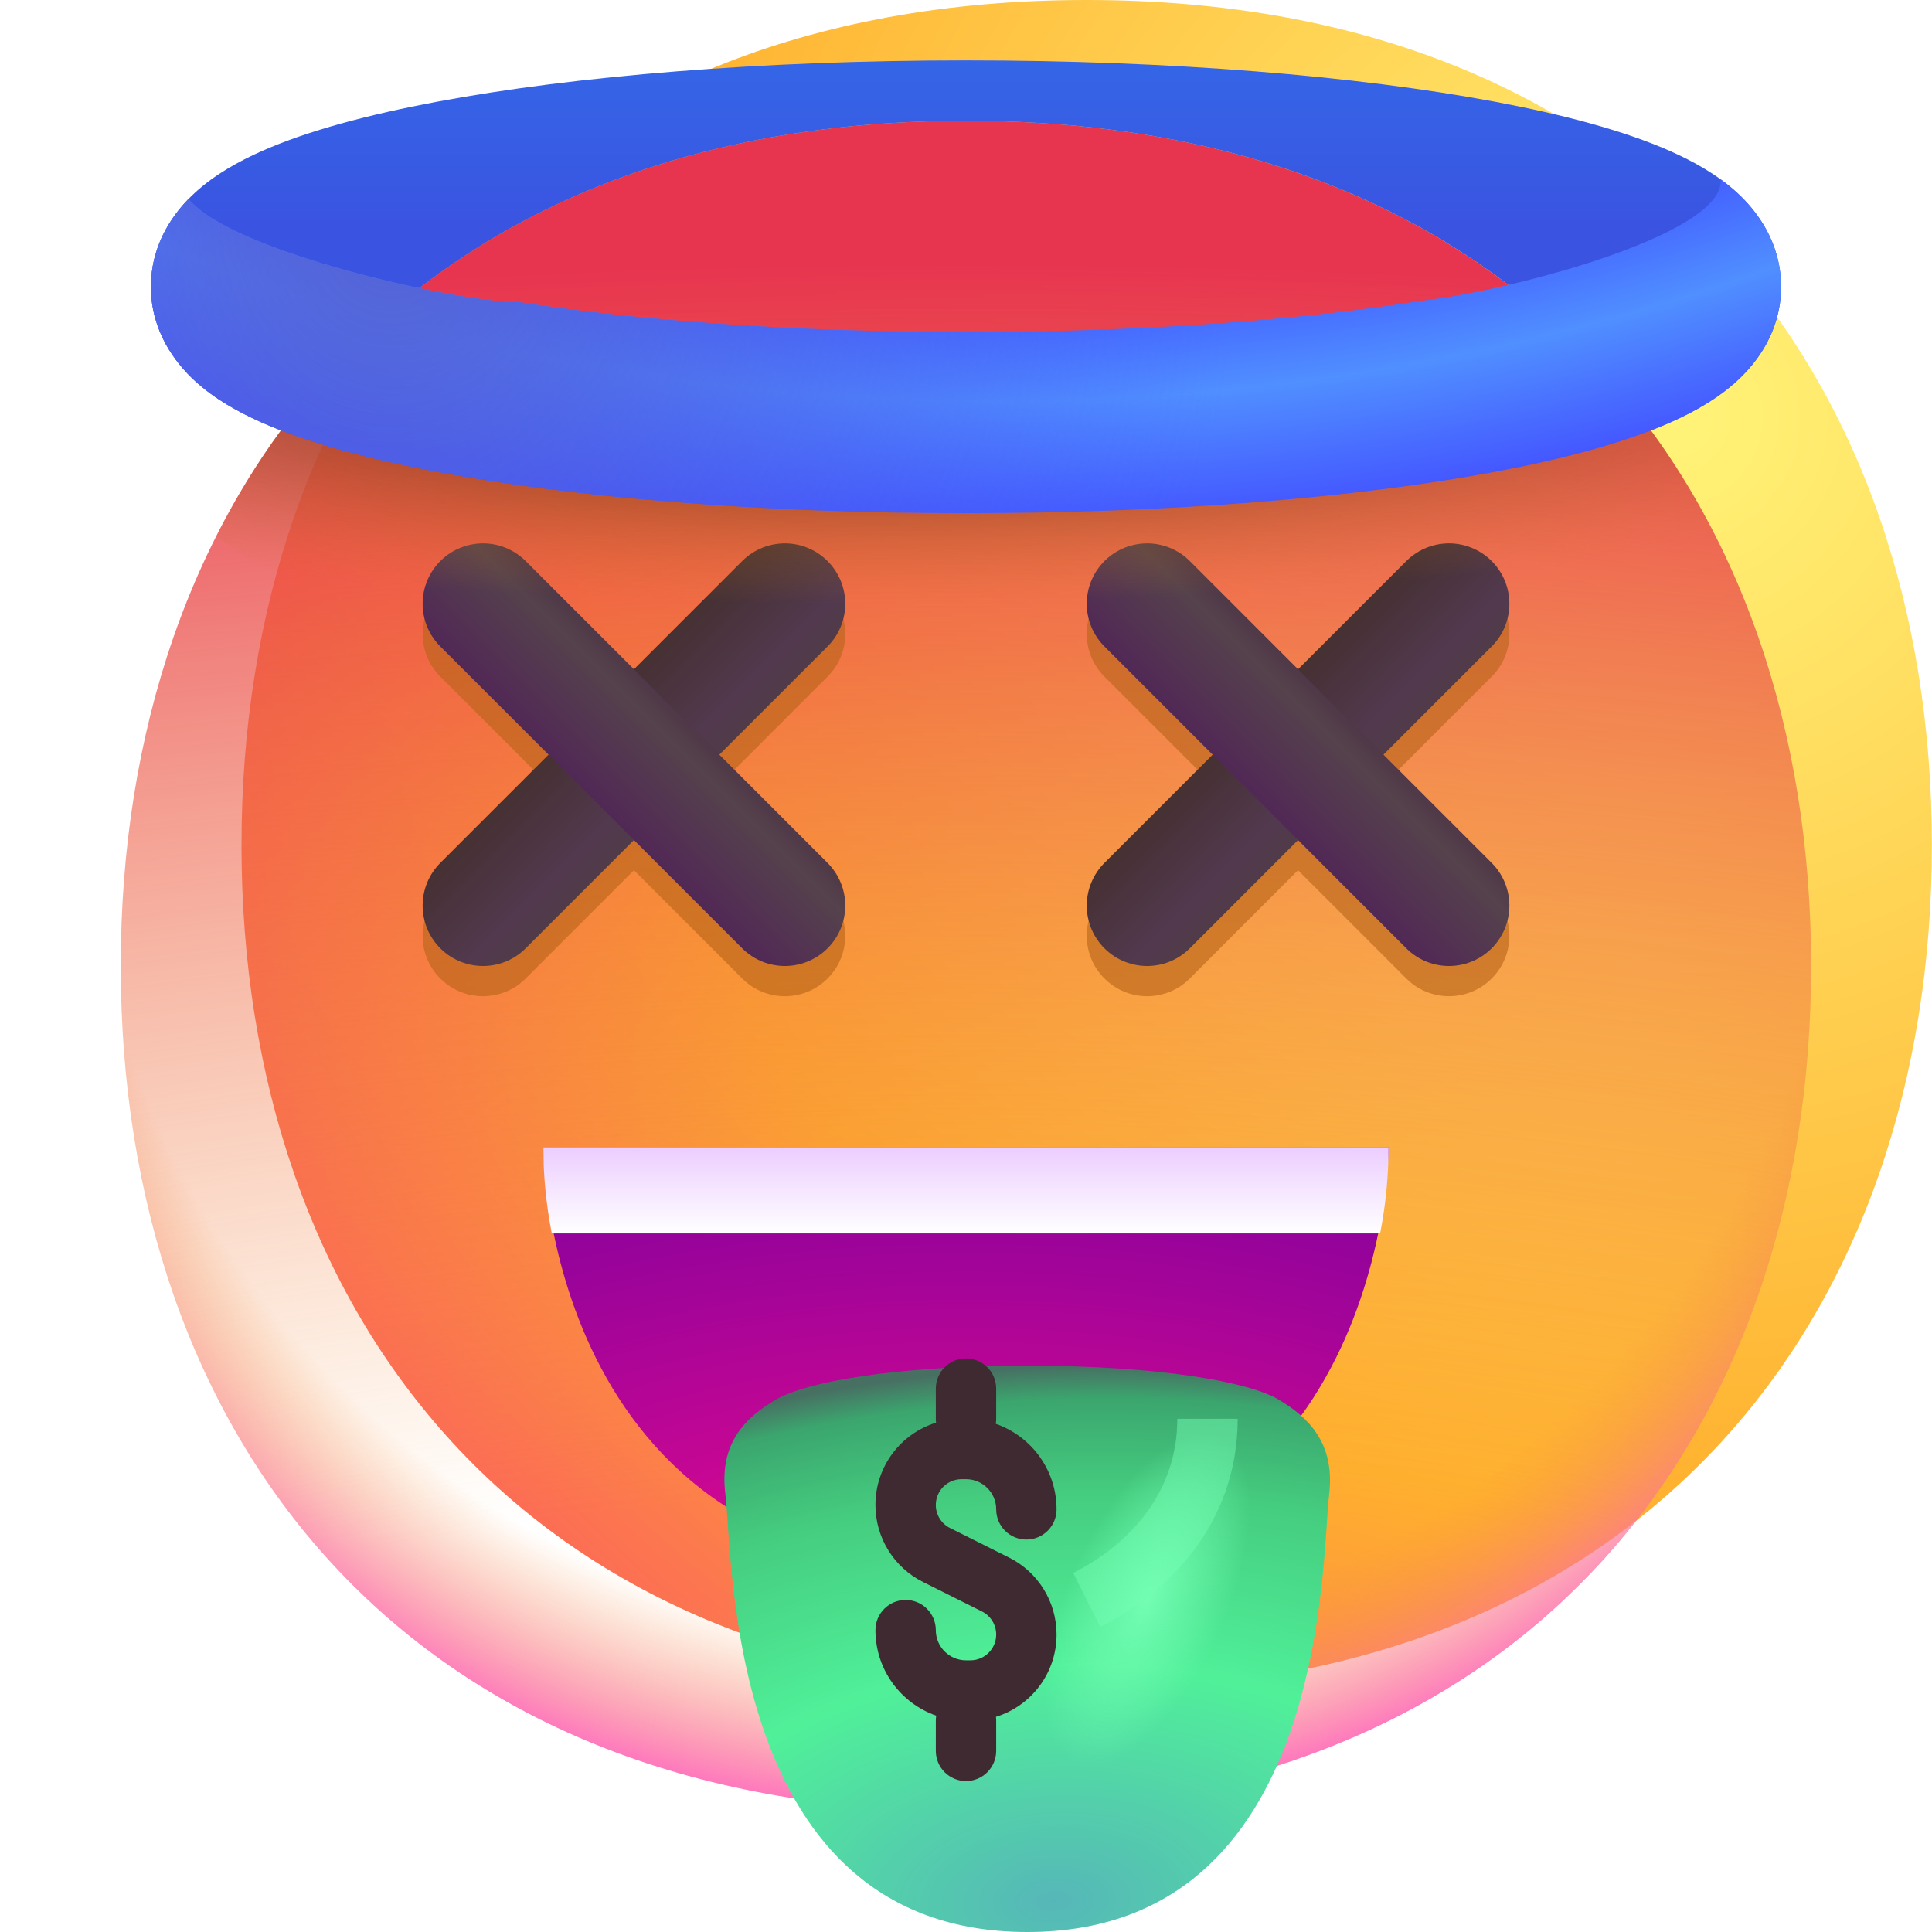 <svg width="1600" height="1600" viewBox="0 0 32 32" fill="none" xmlns="http://www.w3.org/2000/svg">
<g filter="url(#filter0_i_6808_5229)">
<path d="M15.999 29.998C25.333 29.998 29.998 23.73 29.998 15.999C29.998 8.268 25.333 2 15.999 2C6.664 2 2 8.268 2 15.999C2 23.73 6.664 29.998 15.999 29.998Z" fill="url(#paint0_radial_6808_5229)"></path>
</g>
<path d="M15.999 29.998C25.333 29.998 29.998 23.73 29.998 15.999C29.998 8.268 25.333 2 15.999 2C6.664 2 2 8.268 2 15.999C2 23.73 6.664 29.998 15.999 29.998Z" fill="url(#paint1_radial_6808_5229)"></path>
<path d="M15.999 29.998C25.333 29.998 29.998 23.73 29.998 15.999C29.998 8.268 25.333 2 15.999 2C6.664 2 2 8.268 2 15.999C2 23.73 6.664 29.998 15.999 29.998Z" fill="url(#paint2_radial_6808_5229)"></path>
<defs>
<filter id="filter0_i_6808_5229" x="2" y="0" width="29.998" height="29.998" filterUnits="userSpaceOnUse" color-interpolation-filters="sRGB">
<feFlood flood-opacity="0" result="BackgroundImageFix"></feFlood>
<feBlend mode="normal" in="SourceGraphic" in2="BackgroundImageFix" result="shape"></feBlend>
<feColorMatrix in="SourceAlpha" type="matrix" values="0 0 0 0 0 0 0 0 0 0 0 0 0 0 0 0 0 0 127 0" result="hardAlpha"></feColorMatrix>
<feOffset dx="2" dy="-2"></feOffset>
<feGaussianBlur stdDeviation="2"></feGaussianBlur>
<feComposite in2="hardAlpha" operator="arithmetic" k2="-1" k3="1"></feComposite>
<feColorMatrix type="matrix" values="0 0 0 0 0 0 0 0 0 0 0 0 0 0 0 0 0 0 0.08 0"></feColorMatrix>
<feBlend mode="normal" in2="shape" result="effect1_innerShadow_6808_5229"></feBlend>
</filter>
<radialGradient id="paint0_radial_6808_5229" cx="0" cy="0" r="1" gradientUnits="userSpaceOnUse" gradientTransform="translate(25.5 9) rotate(132.839) scale(37.503)">
<stop stop-color="#FFF478"></stop>
<stop offset="0.475" stop-color="#FFB02E"></stop>
<stop offset="1" stop-color="#F70A8D"></stop>
</radialGradient>
<radialGradient id="paint1_radial_6808_5229" cx="0" cy="0" r="1" gradientUnits="userSpaceOnUse" gradientTransform="translate(16 12.5) rotate(90) scale(17.885)">
<stop offset="0.824" stop-color="#F59639" stop-opacity="0"></stop>
<stop offset="1" stop-color="#FF63C4"></stop>
</radialGradient>
<radialGradient id="paint2_radial_6808_5229" cx="0" cy="0" r="1" gradientUnits="userSpaceOnUse" gradientTransform="translate(15.999 35.188) rotate(-90) scale(30.688 67.515)">
<stop offset="0.344" stop-color="#F59639" stop-opacity="0"></stop>
<stop offset="1" stop-color="#E73550"></stop>
</radialGradient>
</defs>

<g opacity="0.6" filter="url(#filter0_f_961_3694)">
<path fill-rule="evenodd" clip-rule="evenodd" d="M7.293 9.793C7.683 9.402 8.317 9.402 8.707 9.793L10.5 11.586L12.293 9.793C12.683 9.402 13.317 9.402 13.707 9.793C14.098 10.183 14.098 10.817 13.707 11.207L11.914 13L13.707 14.793C14.098 15.183 14.098 15.817 13.707 16.207C13.317 16.598 12.683 16.598 12.293 16.207L10.5 14.414L8.707 16.207C8.317 16.598 7.683 16.598 7.293 16.207C6.902 15.817 6.902 15.183 7.293 14.793L9.086 13L7.293 11.207C6.902 10.817 6.902 10.183 7.293 9.793ZM18.293 9.793C18.683 9.402 19.317 9.402 19.707 9.793L21.5 11.586L23.293 9.793C23.683 9.402 24.317 9.402 24.707 9.793C25.098 10.183 25.098 10.817 24.707 11.207L22.914 13L24.707 14.793C25.098 15.183 25.098 15.817 24.707 16.207C24.317 16.598 23.683 16.598 23.293 16.207L21.5 14.414L19.707 16.207C19.317 16.598 18.683 16.598 18.293 16.207C17.902 15.817 17.902 15.183 18.293 14.793L20.086 13L18.293 11.207C17.902 10.817 17.902 10.183 18.293 9.793Z" fill="#B56318"></path>
</g>
<path d="M13 10L8 15" stroke="url(#paint0_linear_961_3694)" stroke-width="2" stroke-linecap="round"></path>
<path d="M8 10L13 15" stroke="url(#paint1_linear_961_3694)" stroke-width="2" stroke-linecap="round"></path>
<path d="M24 10L19 15" stroke="url(#paint2_linear_961_3694)" stroke-width="2" stroke-linecap="round"></path>
<path d="M19 10L24 15" stroke="url(#paint3_linear_961_3694)" stroke-width="2" stroke-linecap="round"></path>
<defs>
<filter id="filter0_f_961_3694" x="6" y="8.5" width="20" height="9" filterUnits="userSpaceOnUse" color-interpolation-filters="sRGB">
<feFlood flood-opacity="0" result="BackgroundImageFix"></feFlood>
<feBlend mode="normal" in="SourceGraphic" in2="BackgroundImageFix" result="shape"></feBlend>
<feGaussianBlur stdDeviation="0.5" result="effect1_foregroundBlur_961_3694"></feGaussianBlur>
</filter>
<linearGradient id="paint0_linear_961_3694" x1="11.5" y1="13.5" x2="9.5" y2="11.5" gradientUnits="userSpaceOnUse">
<stop stop-color="#4F3C43"></stop>
<stop offset="0.326" stop-color="#52394E"></stop>
<stop offset="1" stop-color="#422E2B"></stop>
</linearGradient>
<linearGradient id="paint1_linear_961_3694" x1="13" y1="12.5" x2="11" y2="14.5" gradientUnits="userSpaceOnUse">
<stop stop-color="#45253E"></stop>
<stop offset="0.414" stop-color="#55424C"></stop>
<stop offset="1" stop-color="#512756"></stop>
</linearGradient>
<linearGradient id="paint2_linear_961_3694" x1="22.5" y1="13.5" x2="20.5" y2="11.5" gradientUnits="userSpaceOnUse">
<stop stop-color="#4F3C43"></stop>
<stop offset="0.326" stop-color="#52394E"></stop>
<stop offset="1" stop-color="#422E2B"></stop>
</linearGradient>
<linearGradient id="paint3_linear_961_3694" x1="24" y1="12.5" x2="22" y2="14.5" gradientUnits="userSpaceOnUse">
<stop stop-color="#45253E"></stop>
<stop offset="0.414" stop-color="#55424C"></stop>
<stop offset="1" stop-color="#512756"></stop>
</linearGradient>
</defs>
<parsererror style="display: block; white-space: pre; border: 2px solid #c77; padding: 0 1em 0 1em; margin: 1em; background-color: #fdd; color: black"><h3>This page contains the following errors:</h3><div style="font-family:monospace;font-size:12px">error on line 16 at column 19: Specification mandates value for attribute async
</div><h3>Below is a rendering of the page up to the first error.</h3></parsererror>
  <head>
    <meta charset="UTF-8"></meta>
    <meta name="author" content="Diu"></meta>
    <meta property="og:title" content="Fluent Emoji Maker"></meta>
    <meta property="og:image" content="https://emoji.ddiu.io/banner.png"></meta>
    <meta property="description" content="Generate your own Fluent Emojis!"></meta>
    <meta property="og:description" content="Generate your own Fluent Emojis!"></meta>
    <meta property="og:url" content="https://emoji.ddiu.io/"></meta>
    <meta name="twitter:card" content="summary_large_image"></meta>
    <meta name="twitter:creator" content="@ddiu8081"></meta>
    <link rel="icon" type="image/svg+xml" href="/favicon.svg"></link>
    <meta name="viewport" content="width=device-width, initial-scale=1.0"></meta>
    <title>Fluent Emoji Maker</title></head>
<path d="M15.999 26C8.999 26 8.999 19 8.999 19H22.999C22.999 19 22.999 26 15.999 26Z" fill="url(#paint0_radial_922_485)"></path>
<g filter="url(#filter0_i_922_485)">
<path d="M16.015 31C21.015 31 20.886 24.8 21.015 23.75C21.116 22.9 20.666 22.47 20.175 22.18C19.686 21.89 18.215 21.62 16.015 21.62C13.816 21.62 12.355 21.89 11.855 22.18C11.355 22.47 10.905 22.9 11.015 23.75C11.146 24.8 11.015 31 16.015 31Z" fill="url(#paint1_radial_922_485)"></path>
</g>
<g opacity="0.5" filter="url(#filter1_f_922_485)">
<path d="M18 26.5C19 26 20 25 20 23.5" stroke="#71FCB2"></path>
</g>
<path d="M22.859 20.43C22.949 19.97 22.999 19.49 22.999 19C18.339 19 11.839 19 8.999 19C8.999 19.49 9.049 19.96 9.139 20.43H22.859Z" fill="url(#paint2_linear_922_485)"></path>
<path fill-rule="evenodd" clip-rule="evenodd" d="M15.849 30.998C15.527 30.951 15.219 30.848 14.935 30.684C13.235 29.703 13.009 26.913 14.429 24.453C15.226 23.073 16.372 22.09 17.524 21.667C18.889 21.756 19.808 21.962 20.175 22.18C20.666 22.47 21.116 22.9 21.015 23.75C21.003 23.853 20.992 24.007 20.98 24.199C20.897 25.423 20.709 28.232 19.087 29.831C18.605 30.245 18.087 30.561 17.567 30.764C17.114 30.915 16.6 31 16.015 31C15.959 31 15.904 30.999 15.849 30.998Z" fill="url(#paint3_radial_922_485)"></path>
<path fill-rule="evenodd" clip-rule="evenodd" d="M16 22.5C16.276 22.5 16.5 22.724 16.5 23V23.5C16.5 23.528 16.498 23.556 16.493 23.583C17.079 23.787 17.5 24.344 17.5 25C17.5 25.276 17.276 25.5 17 25.5C16.724 25.5 16.5 25.276 16.5 25C16.5 24.724 16.276 24.5 16 24.5H15.927C15.691 24.5 15.5 24.691 15.5 24.927C15.5 25.089 15.591 25.237 15.736 25.309L16.711 25.797C17.195 26.038 17.5 26.532 17.5 27.073C17.5 27.714 17.078 28.256 16.496 28.436C16.499 28.457 16.5 28.478 16.5 28.5V29C16.5 29.276 16.276 29.5 16 29.5C15.724 29.5 15.5 29.276 15.5 29V28.5C15.5 28.472 15.502 28.444 15.507 28.417C14.921 28.213 14.5 27.656 14.5 27C14.5 26.724 14.724 26.5 15 26.5C15.276 26.5 15.5 26.724 15.5 27C15.5 27.276 15.724 27.5 16 27.5H16.073C16.309 27.5 16.5 27.309 16.5 27.073C16.5 26.911 16.409 26.763 16.264 26.691L15.289 26.203C14.805 25.962 14.5 25.468 14.5 24.927C14.5 24.286 14.922 23.744 15.504 23.564C15.501 23.543 15.5 23.522 15.5 23.5V23C15.5 22.724 15.724 22.5 16 22.5Z" fill="#402A32"></path>
<defs>
<filter id="filter0_i_922_485" x="10.999" y="21.62" width="11.031" height="10.38" filterUnits="userSpaceOnUse" color-interpolation-filters="sRGB">
<feFlood flood-opacity="0" result="BackgroundImageFix"></feFlood>
<feBlend mode="normal" in="SourceGraphic" in2="BackgroundImageFix" result="shape"></feBlend>
<feColorMatrix in="SourceAlpha" type="matrix" values="0 0 0 0 0 0 0 0 0 0 0 0 0 0 0 0 0 0 127 0" result="hardAlpha"></feColorMatrix>
<feOffset dx="1" dy="1"></feOffset>
<feGaussianBlur stdDeviation="1"></feGaussianBlur>
<feComposite in2="hardAlpha" operator="arithmetic" k2="-1" k3="1"></feComposite>
<feColorMatrix type="matrix" values="0 0 0 0 0 0 0 0 0 0 0 0 0 0 0 0 0 0 0.24 0"></feColorMatrix>
<feBlend mode="normal" in2="shape" result="effect1_innerShadow_922_485"></feBlend>
</filter>
<filter id="filter1_f_922_485" x="16.776" y="22.5" width="4.724" height="5.447" filterUnits="userSpaceOnUse" color-interpolation-filters="sRGB">
<feFlood flood-opacity="0" result="BackgroundImageFix"></feFlood>
<feBlend mode="normal" in="SourceGraphic" in2="BackgroundImageFix" result="shape"></feBlend>
<feGaussianBlur stdDeviation="0.5" result="effect1_foregroundBlur_922_485"></feGaussianBlur>
</filter>
<radialGradient id="paint0_radial_922_485" cx="0" cy="0" r="1" gradientUnits="userSpaceOnUse" gradientTransform="translate(15.999 27.556) rotate(-90) scale(8.556 17.111)">
<stop stop-color="#F70A8D"></stop>
<stop offset="1" stop-color="#89029C"></stop>
</radialGradient>
<radialGradient id="paint1_radial_922_485" cx="0" cy="0" r="1" gradientUnits="userSpaceOnUse" gradientTransform="translate(16.5 30.5) rotate(-92.862) scale(10.012 17.406)">
<stop stop-color="#56B7B8"></stop>
<stop offset="0.392" stop-color="#50F099"></stop>
<stop offset="0.675" stop-color="#45CD7F"></stop>
<stop offset="0.832" stop-color="#3BA66E"></stop>
<stop offset="0.886" stop-color="#477063"></stop>
</radialGradient>
<linearGradient id="paint2_linear_922_485" x1="15.999" y1="19" x2="15.999" y2="20.43" gradientUnits="userSpaceOnUse">
<stop stop-color="#ECCDFF"></stop>
<stop offset="1" stop-color="white"></stop>
</linearGradient>
<radialGradient id="paint3_radial_922_485" cx="0" cy="0" r="1" gradientUnits="userSpaceOnUse" gradientTransform="translate(19 26.5) rotate(113.962) scale(4.924 2.183)">
<stop stop-color="#72FDB3"></stop>
<stop offset="0.603" stop-color="#72FDB3" stop-opacity="0"></stop>
</radialGradient>
</defs>

<path fill-rule="evenodd" clip-rule="evenodd" d="M16 1C12.623 1 9.526 1.256 7.238 1.685C6.107 1.897 5.097 2.165 4.335 2.503C3.959 2.67 3.559 2.889 3.23 3.191C2.905 3.489 2.5 4.012 2.5 4.75C2.5 5.488 2.905 6.011 3.23 6.309C3.559 6.611 3.959 6.83 4.335 6.997C4.437 7.042 4.543 7.086 4.654 7.129C6.947 3.998 10.729 2 15.999 2C21.269 2 25.051 3.998 27.345 7.129C27.456 7.087 27.562 7.042 27.665 6.997C28.041 6.83 28.441 6.611 28.77 6.309C29.096 6.011 29.5 5.488 29.5 4.75C29.5 4.012 29.096 3.489 28.77 3.191C28.441 2.889 28.041 2.67 27.665 2.503C26.903 2.165 25.893 1.897 24.762 1.685C22.474 1.256 19.377 1 16 1Z" fill="url(#paint0_linear_23_441)"></path>
<path fill-rule="evenodd" clip-rule="evenodd" d="M3.585 8.873C3.769 9.03 3.958 9.165 4.134 9.278C4.924 9.784 5.967 10.183 7.123 10.496C9.455 11.128 12.593 11.5 16 11.5C19.407 11.5 22.545 11.128 24.878 10.496C26.033 10.183 27.076 9.784 27.866 9.278C28.042 9.165 28.23 9.031 28.413 8.874C27.768 7.6 26.926 6.456 25.887 5.483C25.254 5.667 24.613 5.812 24.098 5.901C25.112 6.176 25.824 6.477 26.248 6.748L26.251 6.75L26.248 6.752C25.823 7.024 25.11 7.325 24.093 7.6C22.082 8.145 19.221 8.5 16 8.5C12.78 8.5 9.918 8.145 7.907 7.6C6.891 7.325 6.177 7.024 5.752 6.752L5.749 6.75L5.752 6.748C6.161 6.486 6.84 6.197 7.799 5.929C7.312 5.855 6.678 5.726 6.032 5.558C5.029 6.514 4.214 7.632 3.585 8.873ZM5.441 6.999C5.44 6.999 5.443 6.995 5.45 6.987C5.445 6.995 5.441 7 5.441 6.999ZM26.559 6.999C26.559 7 26.556 6.995 26.551 6.987C26.558 6.995 26.56 6.999 26.559 6.999ZM26.551 6.513C26.556 6.505 26.559 6.5 26.559 6.501C26.56 6.501 26.558 6.505 26.551 6.513ZM5.45 6.513C5.443 6.505 5.44 6.501 5.441 6.501C5.441 6.5 5.445 6.505 5.45 6.513Z" fill="url(#paint1_radial_23_441)"></path>
<path fill-rule="evenodd" clip-rule="evenodd" d="M3.123 3.295C3.853 4.187 7.599 5 8.5 5H8.571C10.552 5.308 13.142 5.5 16 5.5C18.922 5.5 21.563 5.3 23.56 4.979C24.93 4.831 28.5 3.916 28.5 3V2.971C28.594 3.039 28.684 3.112 28.77 3.191C29.096 3.489 29.5 4.012 29.5 4.75C29.5 5.488 29.096 6.011 28.77 6.309C28.441 6.611 28.041 6.83 27.665 6.997C26.903 7.335 25.893 7.603 24.762 7.815C22.474 8.244 19.377 8.5 16 8.5C12.623 8.5 9.526 8.244 7.238 7.815C6.107 7.603 5.097 7.335 4.335 6.997C3.959 6.83 3.559 6.611 3.23 6.309C2.905 6.011 2.5 5.488 2.5 4.75C2.5 4.091 2.822 3.604 3.123 3.295Z" fill="url(#paint2_radial_23_441)"></path>
<path fill-rule="evenodd" clip-rule="evenodd" d="M3.123 3.295C3.853 4.187 7.599 5 8.5 5H8.571C10.552 5.308 13.142 5.5 16 5.5C18.922 5.5 21.563 5.3 23.56 4.979C24.93 4.831 28.5 3.916 28.5 3V2.971C28.594 3.039 28.684 3.112 28.77 3.191C29.096 3.489 29.5 4.012 29.5 4.75C29.5 5.488 29.096 6.011 28.77 6.309C28.441 6.611 28.041 6.83 27.665 6.997C26.903 7.335 25.893 7.603 24.762 7.815C22.474 8.244 19.377 8.5 16 8.5C12.623 8.5 9.526 8.244 7.238 7.815C6.107 7.603 5.097 7.335 4.335 6.997C3.959 6.83 3.559 6.611 3.23 6.309C2.905 6.011 2.5 5.488 2.5 4.75C2.5 4.091 2.822 3.604 3.123 3.295Z" fill="url(#paint3_radial_23_441)"></path>
<defs>
<linearGradient id="paint0_linear_23_441" x1="16" y1="-1.043" x2="16" y2="3.724" gradientUnits="userSpaceOnUse">
<stop stop-color="#3173EC"></stop>
<stop offset="1" stop-color="#3A54E1"></stop>
</linearGradient>
<radialGradient id="paint1_radial_23_441" cx="0" cy="0" r="1" gradientUnits="userSpaceOnUse" gradientTransform="translate(14.5 6.5) rotate(90) scale(3.5 19.427)">
<stop stop-color="#392108"></stop>
<stop offset="1" stop-color="#C87928" stop-opacity="0"></stop>
</radialGradient>
<radialGradient id="paint2_radial_23_441" cx="0" cy="0" r="1" gradientUnits="userSpaceOnUse" gradientTransform="translate(16.5 -23) rotate(90) scale(33 38.89)">
<stop offset="0.843" stop-color="#425BFF"></stop>
<stop offset="0.898" stop-color="#508FFF"></stop>
<stop offset="0.958" stop-color="#4457FF"></stop>
</radialGradient>
<radialGradient id="paint3_radial_23_441" cx="0" cy="0" r="1" gradientUnits="userSpaceOnUse" gradientTransform="translate(6.5 3.5) scale(14 16.499)">
<stop stop-color="#5664D2"></stop>
<stop offset="1" stop-color="#4457FF" stop-opacity="0"></stop>
</radialGradient>
</defs>
</svg>

